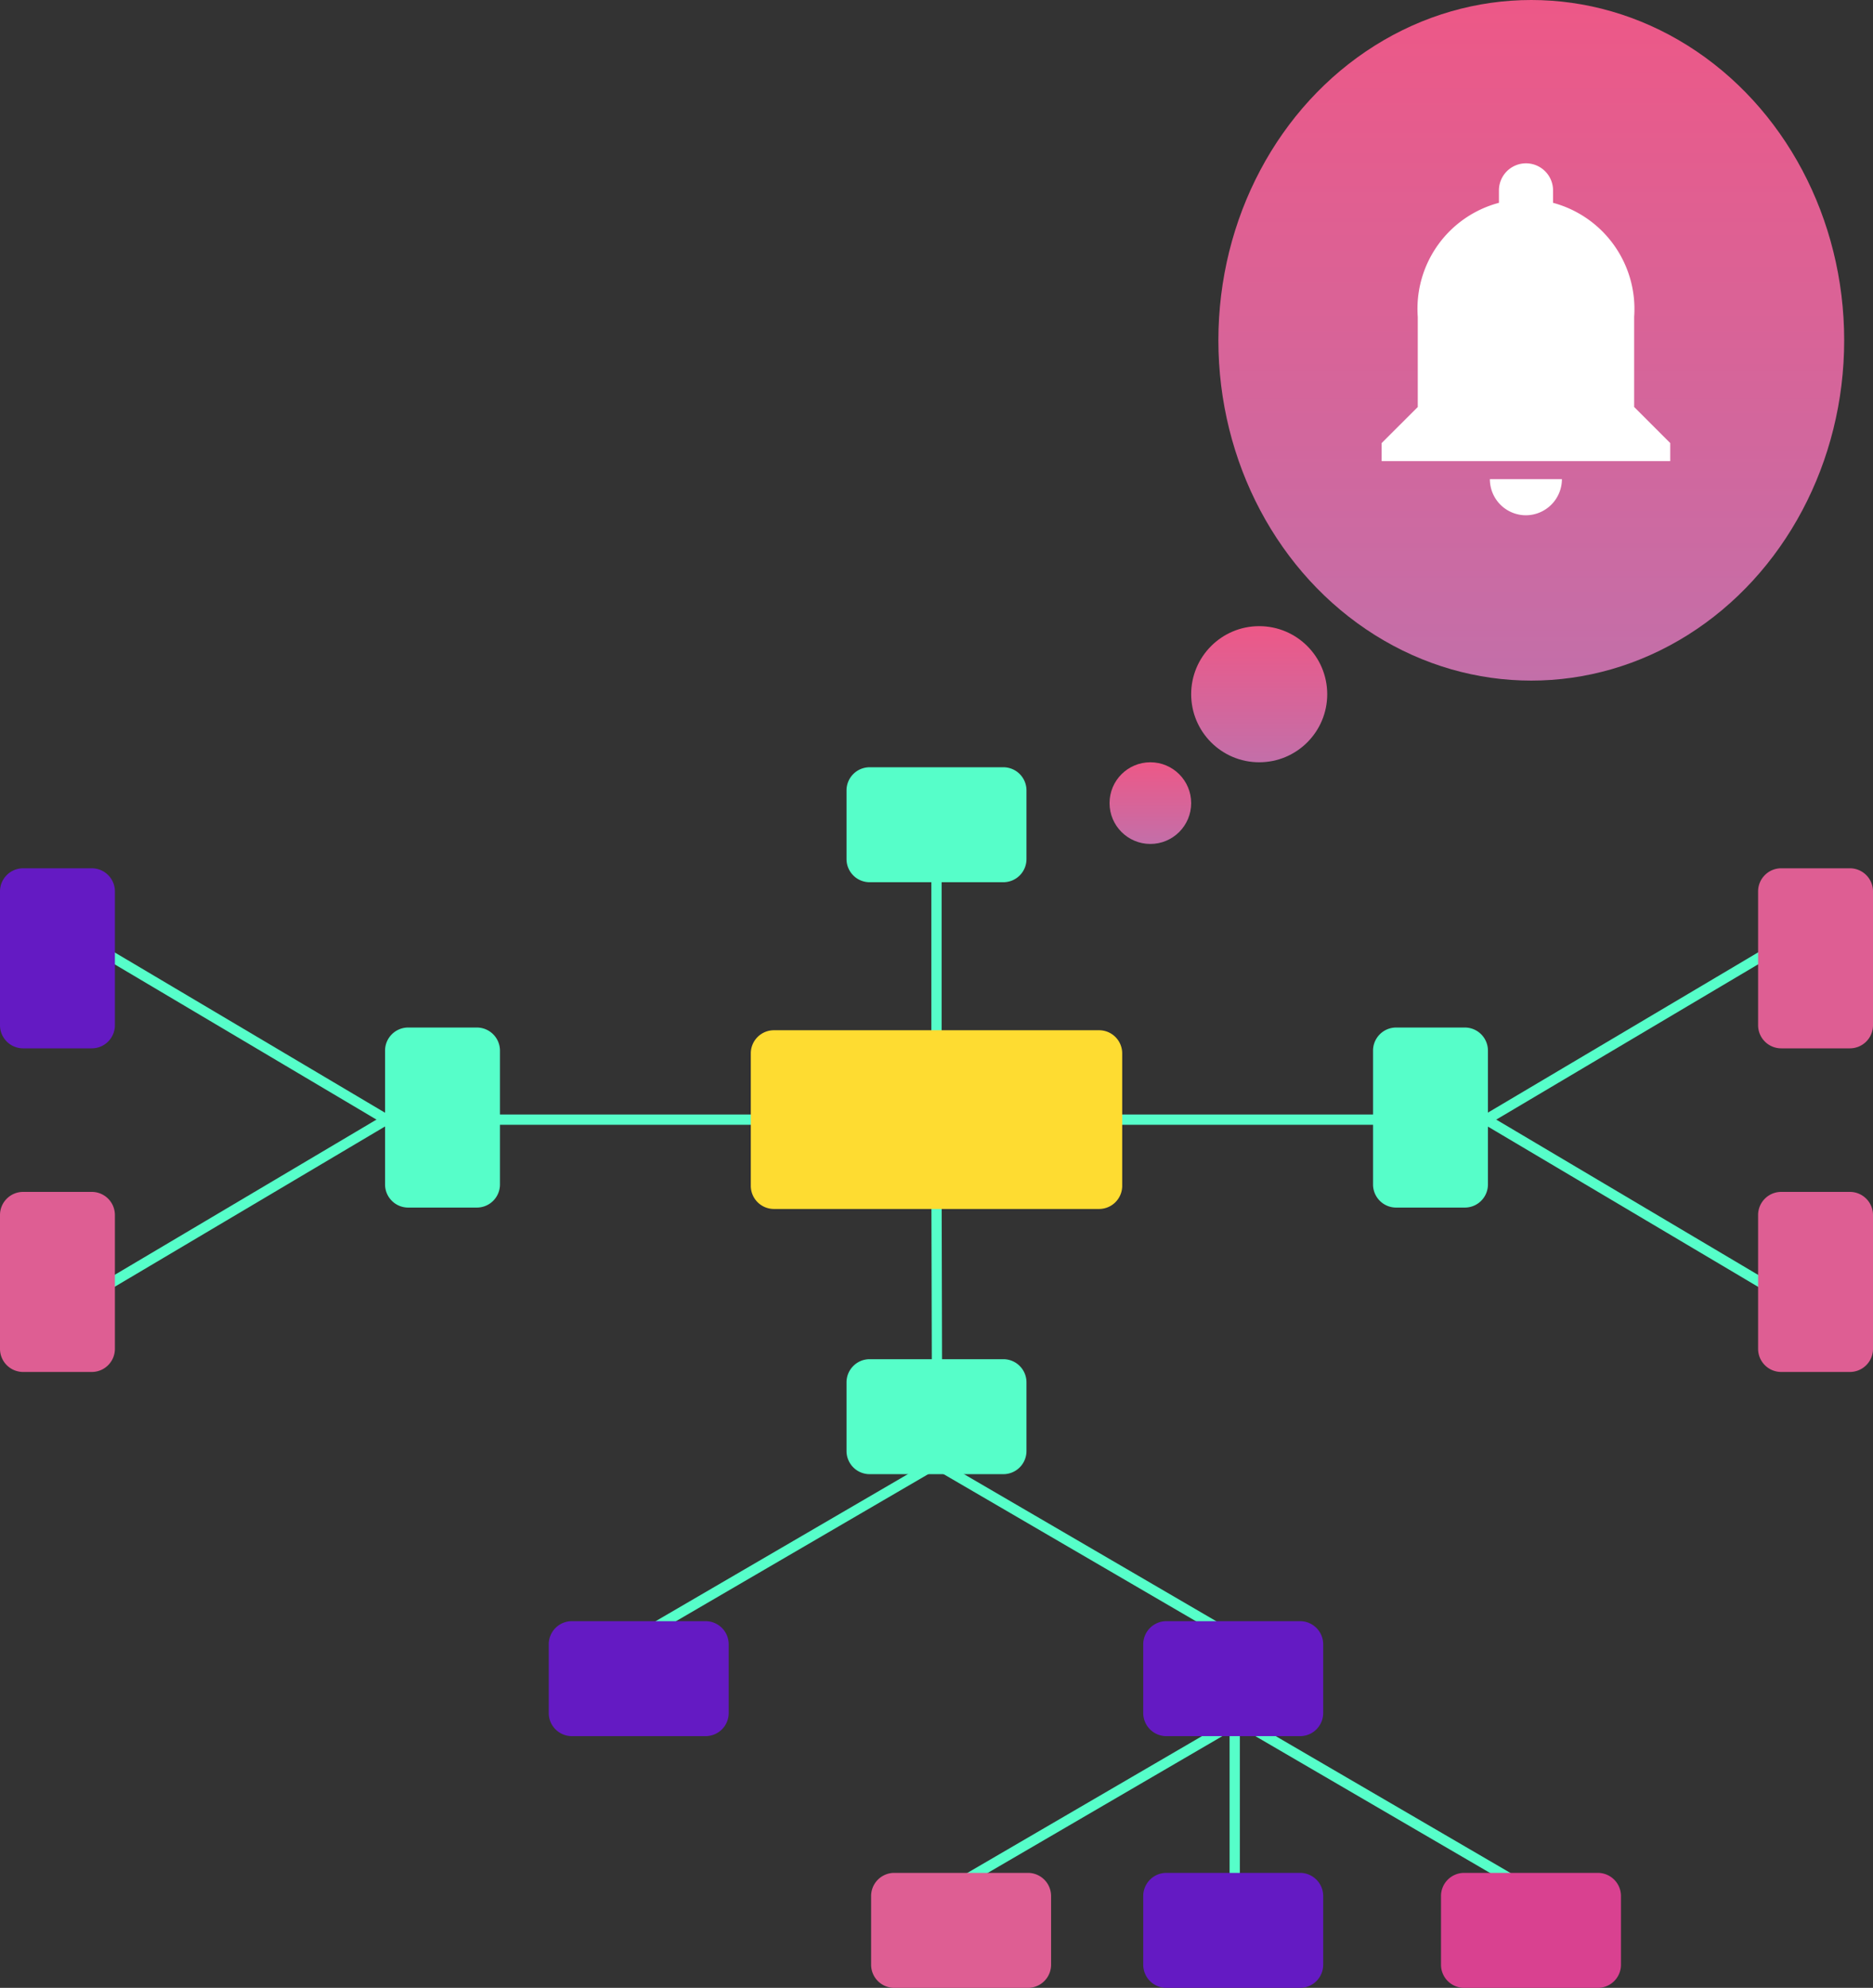 <svg xmlns="http://www.w3.org/2000/svg" xmlns:xlink="http://www.w3.org/1999/xlink" width="68.838" height="73.017" viewBox="0 0 68.838 73.017"><rect x="0" y="0" width="68.838" height="73.017" fill="#333333" stroke="none"/><defs><style>.a{fill:#56fec9;}.b{fill:#641ac3;}.c{fill:#de5e93;}.d{fill:#d94190;}.e{fill:#fedc31;}.f{fill:url(#a);}.g{fill:#fff;}</style><linearGradient id="a" x1="0.5" x2="0.5" y2="1" gradientUnits="objectBoundingBox"><stop offset="0" stop-color="#ed5887"/><stop offset="1" stop-color="#c36fa9"/></linearGradient></defs><g transform="translate(-296.221 -677)"><g transform="translate(0 4.793)"><g transform="translate(-3956.102 -729.224)"><path class="a" d="M522.531,489.739a.189.189,0,0,1-.189-.189v-7.736a.189.189,0,1,1,.377,0v7.736A.189.189,0,0,1,522.531,489.739Z" transform="translate(3775.172 982.839)"/><path class="a" d="M475.066,438.144a.187.187,0,0,1-.095-.026l-10.721-6.246a.189.189,0,0,1,.19-.326l10.721,6.247a.189.189,0,0,1-.1.352Z" transform="translate(3822.378 1023.489)"/><path class="a" d="M407.531,438.144a.189.189,0,0,1-.1-.352l10.721-6.247a.189.189,0,1,1,.19.326l-10.721,6.247A.189.189,0,0,1,407.531,438.144Z" transform="translate(3868.473 1023.489)"/><path class="a" d="M534.066,488.144a.188.188,0,0,1-.095-.026l-10.721-6.247a.189.189,0,0,1,.19-.326l10.721,6.247a.189.189,0,0,1-.1.352Z" transform="translate(3774.511 982.924)"/><path class="a" d="M466.531,488.144a.189.189,0,0,1-.1-.352l10.721-6.247a.189.189,0,0,1,.19.326l-10.721,6.247A.188.188,0,0,1,466.531,488.144Z" transform="translate(3820.606 982.924)"/><path class="a" d="M464.456,384.481a.189.189,0,0,1-.189-.188l-.017-6.866a.189.189,0,0,1,.188-.189h0a.189.189,0,0,1,.189.188l.017,6.866a.189.189,0,0,1-.188.189Z" transform="translate(3822.303 1067.529)"/><path class="a" d="M453.489,416.383h-4.916a.85.85,0,0,1-.849-.849v-2.525a.85.85,0,0,1,.849-.849h4.916a.85.85,0,0,1,.849.849v2.525A.85.85,0,0,1,453.489,416.383Z" transform="translate(3835.711 1039.197)"/><path class="a" d="M389.373,364.9h-10.46a.189.189,0,0,1,0-.377h10.46a.189.189,0,1,1,0,.377Z" transform="translate(3891.691 1077.846)"/><path class="a" d="M464.439,322.533a.189.189,0,0,1-.189-.189v-6.531a.189.189,0,1,1,.377,0v6.531A.189.189,0,0,1,464.439,322.533Z" transform="translate(3822.303 1117.516)"/><path class="a" d="M313.685,339.021a.188.188,0,0,1-.1-.026l-10.155-6.019a.189.189,0,0,1,.192-.325l10.155,6.019a.189.189,0,0,1-.1.351Z" transform="translate(3952.849 1103.724)"/><path class="a" d="M303.531,370.916a.189.189,0,0,1-.1-.351l10.155-6.019a.189.189,0,0,1,.192.325l-10.155,6.019a.187.187,0,0,1-.1.026Z" transform="translate(3952.849 1077.847)"/><path class="a" d="M361.217,354.213h-2.525a.85.85,0,0,1-.849-.849v-4.916a.85.85,0,0,1,.849-.849h2.525a.85.85,0,0,1,.849.849v4.916A.85.85,0,0,1,361.217,354.213Z" transform="translate(3908.632 1091.575)"/><path class="a" d="M453.489,301.157h-4.916a.85.85,0,0,1-.849-.849v-2.525a.85.85,0,0,1,.849-.849h4.916a.85.85,0,0,1,.849.849v2.525A.85.85,0,0,1,453.489,301.157Z" transform="translate(3835.711 1132.68)"/><path class="b" d="M286.217,323.213h-2.525a.85.85,0,0,1-.849-.849v-4.916a.85.85,0,0,1,.849-.849h2.525a.85.85,0,0,1,.849.849v4.916A.85.85,0,0,1,286.217,323.213Z" transform="translate(3969.48 1116.726)"/><path class="c" d="M286.217,386.213h-2.525a.85.85,0,0,1-.849-.849v-4.916a.85.85,0,0,1,.849-.849h2.525a.85.85,0,0,1,.849.849v4.916A.85.85,0,0,1,286.217,386.213Z" transform="translate(3969.48 1065.613)"/><path class="a" d="M504.991,364.9h-10.46a.189.189,0,0,1,0-.377h10.46a.189.189,0,0,1,0,.377Z" transform="translate(3797.889 1077.846)"/><path class="a" d="M571.531,339.021a.189.189,0,0,1-.1-.351l10.155-6.019a.189.189,0,0,1,.192.325l-10.155,6.019a.188.188,0,0,1-.1.026Z" transform="translate(3735.418 1103.724)"/><path class="a" d="M581.686,370.917a.188.188,0,0,1-.1-.026l-10.155-6.019a.189.189,0,0,1,.192-.325l10.155,6.019a.189.189,0,0,1-.1.351Z" transform="translate(3735.418 1077.847)"/><path class="a" d="M553.65,354.213h-2.525a.85.85,0,0,1-.849-.849v-4.916a.85.85,0,0,1,.849-.849h2.525a.85.85,0,0,1,.849.849v4.916A.85.85,0,0,1,553.65,354.213Z" transform="translate(3752.51 1091.575)"/><path class="c" d="M628.65,323.213h-2.525a.85.85,0,0,1-.849-.849v-4.916a.85.85,0,0,1,.849-.849h2.525a.85.85,0,0,1,.849.849v4.916A.85.85,0,0,1,628.65,323.213Z" transform="translate(3691.662 1116.726)"/><path class="c" d="M628.65,386.213h-2.525a.85.85,0,0,1-.849-.849v-4.916a.85.85,0,0,1,.849-.849h2.525a.85.85,0,0,1,.849.849v4.916A.85.85,0,0,1,628.65,386.213Z" transform="translate(3691.662 1065.613)"/><path class="b" d="M395.489,467.383h-4.916a.85.85,0,0,1-.849-.849v-2.525a.85.85,0,0,1,.849-.849h4.916a.85.85,0,0,1,.849.849v2.525A.85.85,0,0,1,395.489,467.383Z" transform="translate(3882.767 997.82)"/><path class="b" d="M511.3,467.383h-4.916a.85.85,0,0,1-.849-.849v-2.525a.85.85,0,0,1,.849-.849H511.3a.85.85,0,0,1,.849.849v2.525A.85.85,0,0,1,511.3,467.383Z" transform="translate(3788.805 997.82)"/><path class="c" d="M458.3,516.383h-4.916a.85.85,0,0,1-.849-.849v-2.525a.85.85,0,0,1,.849-.849H458.3a.85.85,0,0,1,.849.849v2.525A.85.85,0,0,1,458.3,516.383Z" transform="translate(3831.804 958.066)"/><path class="d" d="M569.3,516.383h-4.916a.85.85,0,0,1-.849-.849v-2.525a.85.85,0,0,1,.849-.849H569.3a.85.85,0,0,1,.849.849v2.525a.85.85,0,0,1-.849.849Z" transform="translate(3741.749 958.066)"/><path class="b" d="M511.3,516.383h-4.916a.85.85,0,0,1-.849-.849v-2.525a.85.85,0,0,1,.849-.849H511.3a.85.85,0,0,1,.849.849v2.525A.85.85,0,0,1,511.3,516.383Z" transform="translate(3788.805 958.066)"/><path class="e" d="M441.882,354.69H429.93a.85.85,0,0,1-.849-.849v-4.867a.85.85,0,0,1,.849-.849h11.952a.85.85,0,0,1,.849.849v4.867A.85.85,0,0,1,441.882,354.69Z" transform="translate(3850.836 1091.149)"/></g></g><g transform="translate(-33 -16)"><ellipse class="f" cx="11.5" cy="12.5" rx="11.5" ry="12.5" transform="translate(374 693)"/><path class="g" d="M11.3,16.677a1.33,1.33,0,0,0,1.326-1.326H9.978A1.325,1.325,0,0,0,11.3,16.677ZM15.281,12.7V9.385A4.039,4.039,0,0,0,12.3,5.2V4.744a.994.994,0,1,0-1.989,0V5.2a4.027,4.027,0,0,0-2.983,4.19V12.7L6,14.025v.663H16.607v-.663Z" transform="translate(374 695.25)"/></g><circle class="f" cx="2.5" cy="2.5" r="2.5" transform="translate(340 700)"/><circle class="f" cx="1.5" cy="1.5" r="1.5" transform="translate(337 705)"/></g></svg>